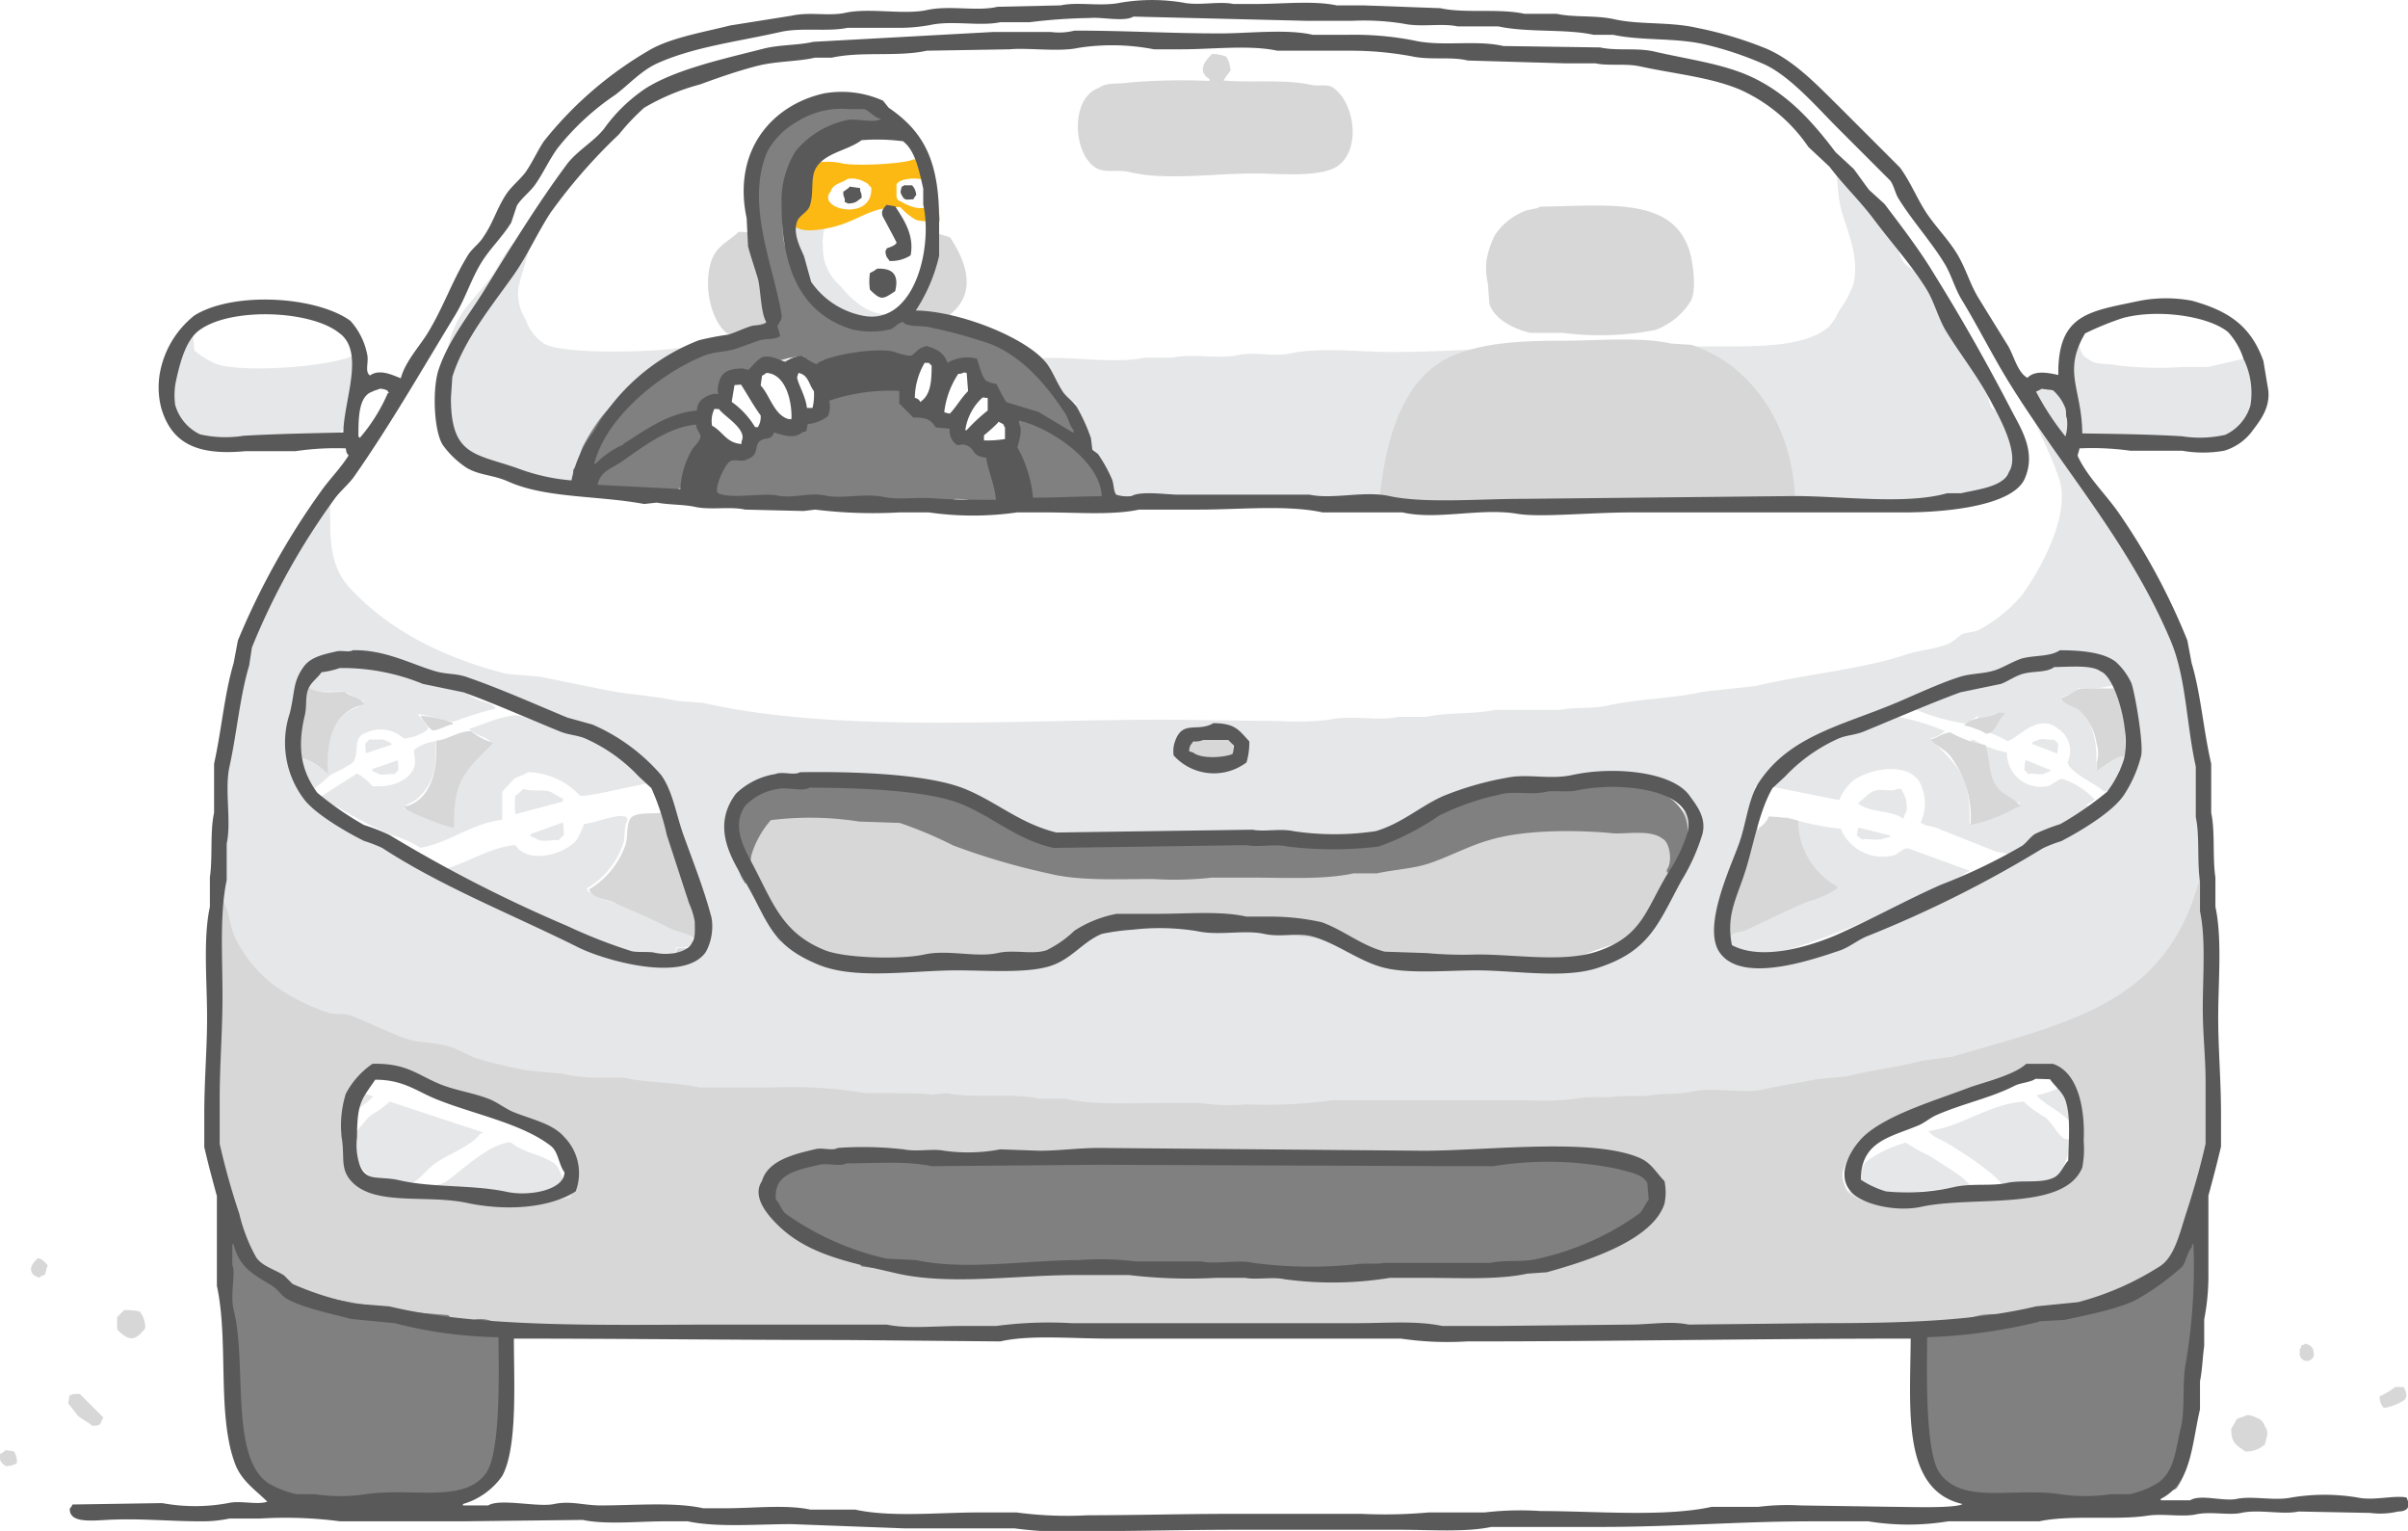 <svg id="Layer_1" data-name="Layer 1" xmlns="http://www.w3.org/2000/svg" viewBox="0 0 206.18 131.04"><defs><style>.cls-1,.cls-2{fill:#e6e7e8}.cls-2{fill-rule:evenodd}</style></defs><path class="cls-1" d="M31.88 95.37c-.72.54-1.13 1.44-1.92 1.92.54 1.41.65 2.82 1.92 3.48.87.45 2.38.08 3.24.6.83-.38 1.43-1.29 2.16-1.8 1.16-.82 3-1.42 3.84-2.52.21-.08.12 0 .24-.12l-8-2.64a6.78 6.78 0 0 1-1.48 1.08zm54.36-61.56c.68.19 2.88.8 3.72.24a3.2 3.2 0 0 1 2.16.48c.07 1.77 1.24 7.09 2.28 7.68s3.21.36 4.8.36l9.24-.12h4c.42.19.63.8 1.2 1 1.6.46 5.56-.12 6.24-.72.24.08.49.41.72.48h2.28a13.56 13.56 0 0 0 4.08 0h8.16c7.77 0 16-.12 24-.12a32.53 32.53 0 0 0 9-.84c.73-.22 1.69.2 2.28-.12a13.22 13.22 0 0 0 1.8-1.92l.48-1.32c0-1.92-.51-1.4-1.08-2.4-.22-.38-.12-.76-.36-1.08l-.72-.48c-.32-.55-.23-1.24-.48-1.8-.33-.71-1.16-1.36-1.44-2s0-1.18-.36-1.68-1.28-.8-1.56-1.44v-1.4a8.61 8.61 0 0 0-1.44-2.4c-.6-.77-1.93-1.16-2.4-2s-.29-2.18-.84-3l-1-.72-.12-.84a32.37 32.37 0 0 0-3.72-3.24c.23 1.09.16 2.27.48 3.48.44 1.7 1.69 4.22 1 6.6a10 10 0 0 1-1.2 2.16 5.22 5.22 0 0 1-.84 1.32c-2.17 1.84-6.43 1.68-10.44 1.68H142a11.7 11.7 0 0 0-2.88-.36c-6.55.07-13.27.84-20 .84-2.72 0-6.16-.42-8.64.12-1.36.3-3.12-.14-4.32.12-1.92.42-4-.14-5.76.24H98c-2.74.61-6.81-.25-9.36.12-.94.14-1.66-.34-2.28.12s-.88.9-.84 2a6.17 6.17 0 0 1 .72.96zM72 24.52a4.3 4.3 0 0 1-1.54-3.44v-.14a1.34 1.34 0 0 1 0-.52 2.79 2.79 0 0 1 .89-2 1.56 1.56 0 0 1-1.51-1.25A1.24 1.24 0 0 1 71 15.69a2.9 2.9 0 0 1 1-.7h.1-.41c-.61-.17-.82-.63-1.56-.72-1.91 1.45-4.47.19-5.28 3.12-.44 1.6.75 2.23 1.08 3v1.44a11.68 11.68 0 0 0 .48 1.8 13.08 13.08 0 0 0 5.76 5.64 4.67 4.67 0 0 0 3 0c1-.42 1.17-1.23 1.8-2v-.48c-1.97.6-3.81-.79-4.97-2.27zM41.72 39.93a30.58 30.58 0 0 0 5 1.56l5.88.24c1.87.41 4.26.29 6 .72a3.06 3.06 0 0 0 2.16-.12c.56-.2.61-.58 1-1a2.14 2.14 0 0 0-.24-1.44c-.37-1-1.4-.67-2.28-1.2-.84 0-.73-.37-1.2-.72.29-.51 2.06-.67 2.76-.72v-.24l-.8-.32a1.88 1.88 0 0 1 0-1.8c.31-.85.88-.39 1.56-.84l.36-.6c.33-.24.68-.21 1-.48s.06-.92.24-1.2c.52-.8 2.9-.57 3.48 0a2.68 2.68 0 0 0 .84-.12 1.78 1.78 0 0 0-.24-1.2c-.2-.56-.58-.61-1-1-.9.18-1.61.81-2.52 1.08l-4.08.6v-.12a7.63 7.63 0 0 1 0-1.2h-1.72c-1.75.3-9.46.57-11.28-.36A4 4 0 0 1 45 27.33a4.11 4.11 0 0 1-.6-2.76c.33-1.49 1-3.09 1.2-4.68-1.63 0-2.74 2.64-3.48 3.72-.98 1.39-2.46 2.69-3.12 4.2-1.43 3.09-1.44 8.28.36 10.92.45.72 1.49.84 2.36 1.2zM23 37.77c1.35-.27 4.77.32 5.64-.24l1.2-1.32c.28-.72-.05-1.3.36-1.8v-.24h.12a1.43 1.43 0 0 1-.24.6v1h.12c.66-1.56.6-2.67 2.64-2.88a1.21 1.21 0 0 0-1.08 0c-.87.08-.89.49-1.32 1v.24h-.12c.11-.4.44-1.09.12-1.56v-2.24c-1.55 1-9.37 1.65-11.88.84A7.43 7.43 0 0 1 16.64 30a20.52 20.52 0 0 0-.24-2 14.43 14.43 0 0 0-1.92 3.12c-1 2.88.24 5.69 2 6.6 1.02.43 5.27.28 6.52.05zm51.16-22.12a2.51 2.51 0 0 1 1.35.69l.12.13.08-.06a2.74 2.74 0 0 1 .08-1.21 2.4 2.4 0 0 1 .11-.2h-3.07a3.91 3.91 0 0 1 1.33.65zm88.28 51.88c-.43.27-1.22 0-1.8.12s-1 .7-1.56 1.08l.12.12c1 .72 2.75.49 3.72 1.2h.08a1.48 1.48 0 0 1 .24-.6 2.65 2.65 0 0 0-.48-1.92z"/><path class="cls-1" d="M193.16 32.37c-.13-.56-.34-1.27-.48-1.8l-3.6.84h-2.16a30.4 30.4 0 0 1-5.52-.12c-1.09-.23-2 0-2.64-.6-.83-.32-.57-1.52-1.32-1.92a12.12 12.12 0 0 0-.36 5.28H177c-.18-.65-.5-.76-.84-1.2-.28 0-.34 0-.48-.12a3.19 3.19 0 0 0-1.92.36 2.11 2.11 0 0 0 .24 1.2c-.5-.35-.71-1-1.2-1.32v-.24h-.12a6.52 6.52 0 0 0 .84 1.8c.92 2.16 2 4.18 2.76 6.36 1.17 3.34-1.93 8.35-3.12 10a12.53 12.53 0 0 1-3.88 3.11l-1.2.24c-.38.19-.78.66-1.2.84-1.21.53-2.52.53-3.84 1-3.83 1.24-8.46 1.63-12.72 2.64l-4.44.48c-2.6.6-5.6.6-8.28 1.2-1.34.3-2.73.09-4 .36H128c-1.82.4-4 .19-5.88.6h-2.4c-1.78.39-3.92-.18-5.88.24a23 23 0 0 1-4.2.12l-9.72-.12c-13.21 0-28.4 1.16-39.72-1.44L58 60c-2.26-.5-4.49-.54-6.84-1.08l-4.92-1-2.88-.24c-5.33-1.37-9.75-3.59-13.08-7-1.55-1.56-2.05-3.14-2-6.36a4.76 4.76 0 0 1 .36-2.4v-.24h-.12c-.68 1.28-1.77 2.4-2.52 3.6-1.19 1.88-2.26 3.87-3.36 5.76-1.58 2.71-2.13 6.19-3 9.6L18.92 66v4.44c-.41 1.84.18 4.19-.24 6.12-.57 2.6-.24 6.14-.24 9.12s-.24 6.08-.24 9.32v3.72a46.58 46.58 0 0 0 1.32 4.56c.73 2 1.07 4.39 2.64 5.52a22.6 22.6 0 0 0 7.44 3.24l2.88.24 4.08.84c2.06.46 4.1.16 6.12.6h10a24.54 24.54 0 0 0 3.6.12c2 .07 4 0 6.48 0h3a26 26 0 0 0 4.8.12h9.72c9.67 0 19.8-.24 30-.24 7.31 0 14.08.24 21.48.24 2.89 0 7.41.43 10-.12h3c2.47 0 4.46.07 6.48 0a24.54 24.54 0 0 0 3.6-.12h10c2-.44 4.05-.14 6.12-.6l4.08-.84 2.88-.24a22.6 22.6 0 0 0 7.44-3.24c1.36-1 1.81-3 2.4-4.8.53-1.6 1.11-3.45 1.56-5.28v-3.6c0-3-.15-5.87-.24-8.64-.37-10.9.28-22.57-2.4-31.2a29.37 29.37 0 0 0-1.32-2.76 57.33 57.33 0 0 0-6.72-11c-.94-1.28-1.65-3-2.76-4.08v-.12l.36.36a2.11 2.11 0 0 0 1.2-.24c0-.93.18-2.46-.24-3v-.24h.12l.36 1.08a5.28 5.28 0 0 0 .24 2.28c3 .06 6 .36 9.12.36 1.28 0 3.05.22 4-.24a4.67 4.67 0 0 0 2.12-5.31zM174.92 36a2.23 2.23 0 0 1 .6.84 2.15 2.15 0 0 1-.6-.84zm-73.44 27a17.29 17.29 0 0 0 2-.48c1.91 0 2.08.45 2.88 1.44 0 .42 0 .51-.24.72-.77 2-4.2.55-5.16-.12a2.21 2.21 0 0 1 .52-1.56zm-52.92 38.61l-.12.12c-.24-.6-.46-1.81-1-2.16-1.13-.79-2.7-.91-3.72-1.8-1.87.13-4.2 2.45-5.52 3.36-.49.34-1.07.26-1.44.48h-.12v.12c3 .16 6.25.82 9.6.84a9 9 0 0 1-3.84.12c-3.15-.68-9.47-.08-11.52-1.56a4.29 4.29 0 0 1-1.32-2c-.31-1.15.32-1.4-.48-2.16.22-1.34 1.94-2.16 2.76-3l.12-.12-1.44-.48h-.12a2.32 2.32 0 0 1 1.44-1.56c.1-.08.38-.16.48-.24 2.5 0 3.68 1.36 5.52 2 3.34 1.23 6.85 1.89 9.36 3.72.95.7 1 2 1.8 2.88a2.28 2.28 0 0 1-.44 1.44zm11.28-20.76c-1.07 2.9-7.65.58-9.36 0-.74-.25-1.37-.79-2-1.08-1.13-.49-2.12-.71-3.24-1.2-1.88-.81-3.77-2.06-5.64-2.88l-.24-.11c.78.34 1.61.64 2 .83 3.51 1.55 7.15 3.27 11 4.56.9.3 4.46 1.26 5.28.6l.24-.12v-.36a2.6 2.6 0 0 0 1.2-.12h.24c.06-.33.14-.35 0-.6-.26-.59-1.49-.67-2-1-1.35-.7-3-1.41-4.44-2a9 9 0 0 1-2.52-1.08c-.1-.12 0 0-.12-.24a7.08 7.08 0 0 0 3.12-3.84c.21-.59 0-1.41.36-1.92 0-.25 0-.23-.12-.36-.76-.33-2.59.52-3.6.6a6.34 6.34 0 0 1-.6 1.32c-.9 1.25-4.18 2.2-5.28.48-2.4.24-4.25 1.69-6.48 2.16a3.15 3.15 0 0 0 1.36.94c-1.1-.52-2.12-1.09-3.16-1.54l-1.56-.48c-.11-.11 0-.38-.12-.48-1.13-1-2.65-1.22-4-2A30.65 30.65 0 0 0 27.32 69c-.06-.09-.49.14-.6.12-.57-.27-.3-1.29-.6-1.8a10 10 0 0 1-1.32-2.52c-.43-1.57.73-5.51 1.08-6.6a3.15 3.15 0 0 1 .72 1h2.88c.55.18 1 .67 1.68.84-.29.51-1.09.62-1.56 1a4.81 4.81 0 0 0-1.6 2.77 2.83 2.83 0 0 0 0 1.68v.6a14.18 14.18 0 0 0-2.28-1.32c-.19.22-.24.15-.36.48-.27.63.56.55.72 1l-.12.84c.07.2.36.41.48.6.83-.28 1.35-1 2-1.44a11 11 0 0 0 1.8-1c.6-1-.11-2.09 1.08-2.52a2.91 2.91 0 0 1 3.24.48 3.81 3.81 0 0 0 2-.72c.1-.12 0 0 .12-.24-.31-.3-.48-.7-.84-1v-.12c.88.06 2.49.74 3.12.6a31.77 31.77 0 0 1 3.48-1.08c-.27-.49-.9-.48-1.44-.72-1.16-.51-2.25-1.53-3.72-1.68 1-.56 4.33 1.13 5.16 1.44 1.93.73 3.63 1.42 5.4 2.16.31.13.63.24.95.34h.24a11.36 11.36 0 0 1 2.77 1c1.66 1 3.15 2.76 4.56 3.6.87.74.44 2.24.84 3.24 1 2.44 1.72 5.2 2.64 7.68a3.88 3.88 0 0 1 0 3.14zM138 106.17c-4.59 2.32-9.63 2.76-16.68 2.76l-12.72.12c-2.45-.53-5.31 0-8-.24a76.92 76.92 0 0 0-8.4-.24c-4.16.09-9.09 1-13.08.12l-2.64-.12a31.68 31.68 0 0 1-7.56-2.52 9.38 9.38 0 0 1-2.76-2.28c-.28-.39-.32-.93-.6-1.32 0-2.29 1.58-2.55 3.36-3.12a24.32 24.32 0 0 1 9-.36h10.6l4.2-.12a5.35 5.35 0 0 0 2-.12 24.64 24.64 0 0 0 4.08.12h7.44c6.78 0 14 .12 21 .12 4.22 0 9.65-.69 12.84.72.93.41 1.15 1.24 1.8 1.92.03 2.64-2.14 3.66-3.88 4.56zm7-34.8a16.22 16.22 0 0 1-2.16 4.44l-.84 1.92a9.48 9.48 0 0 1-5.76 4.56c-2.68.82-6.84.22-9.72.12-2.5-.08-5.53.44-7.8-.12s-3.89-2-6-2.64c-1.66-.54-3.62.07-5.52-.36-1.66-.37-3.77.18-5.64-.24a14 14 0 0 0-4.68-.12 24.1 24.1 0 0 0-2.88.36c-1.81.68-2.82 2.28-4.8 2.88s-4.7.24-7 .24c-3.67 0-8.86.87-11.88-.36-4-1.64-5-4.28-6.84-8-.57-1.16-1.72-2.77-1-4.56a4.86 4.86 0 0 1 2.64-2.4c.57-.22 1.31-.07 1.8-.36 3 0 6.48-.22 9.12.36 1.39.31 2.9-.13 4.08.36a33.5 33.5 0 0 1 4.44 1.8 18.09 18.09 0 0 0 5.76 2.64l3.24-.12c2.5 0 5.42.22 7.56-.24a13.38 13.38 0 0 1 4.44.12h2.88c2.36.53 7.94.55 10.08-.12a14 14 0 0 0 3-1.68 23.09 23.09 0 0 1 6.6-2.64l3-.12c.59-.13 1.66 0 2.4-.12 3.34-.75 8.81-.52 10.32 1.44a3.39 3.39 0 0 1 1.16 2.96zm3.72 10.56c-.21-.08-.12 0-.24-.12.84-.32 1.22.32 2.28 0 .87-.26 2-.4 3-.72a67.65 67.65 0 0 0 10.56-4.44c1.29-.67 3-1.09 4.08-2 .21-.08.12 0 .24-.12l-5.28-1.92c-.45 0-.82.49-1.2.6a3.9 3.9 0 0 1-4.56-2.28 21.25 21.25 0 0 1-4.68-1l-.12.12a7.36 7.36 0 0 0 3.48 6.36c-.69.67-1.92.8-2.88 1.2-1.65.68-3.23 2-5.16 2.16a4.61 4.61 0 0 0-.48 1.32l-.12-.12c-.43-.39-.54-2.17-.24-3 .78-2.21 1.38-4.51 2.16-6.84a8.06 8.06 0 0 0 .6-1.68h-.36c0-.91.38-1.35.48-2.16 1.58-.57 1.63-1.44 2.76-2.28a13.17 13.17 0 0 1 4.8-2.64v.12c-1.73.49-5.48 3.21-6.24 4.68l-.12.12 6 1.2a4.3 4.3 0 0 1 1.2-1.68c1.57-1.14 5.19-1.68 5.88.6a3.77 3.77 0 0 1-.12 3c.39.31.92.27 1.44.48 1.54.63 3.27 1.3 4.8 1.92.55.23 1.22.18 1.68.48l.36.12c-.28.54-1 .47-1.56.72-1.09.47-2.18 1-3.36 1.56-1.88.83-3.77 2.06-5.64 2.88-2.44 1.07-4.8 2-7.2 3-.77.35-5.17 1.18-6.2.36zm29 17.16c-.15.53-.55 1-.72 1.44-.28-.12-.26-.21-.48-.36a8.63 8.63 0 0 0 .84-2.64c-.38 0-.63 0-.84-.24-.53-.49-.86-1.24-1.44-1.68a8.52 8.52 0 0 1-1.8-1.32c-3 .22-5.31 2.15-8.16 2.52.4.56 1.08.71 1.68 1.08 1.1.69 4.55 2.79 4.92 4l3.48-.24c-.57.39-1.45 0-2.28.24-.39.09-1.13.38-1.44.48-.48.16-.8-.19-1-.24l-1 .12c.1-.08.38-.16.48-.24s.12 0 .24-.12c-.4-.13-.53.06-1-.12s-.9-.78-1.32-1.08c-.88-.63-1.87-1.24-2.76-1.8a12.71 12.71 0 0 1-1.92-1.08 9.9 9.9 0 0 0-3.48 1.68c-.51.72-.37 1.75-1.2 2.16l.12.36c2.85.59 6.75-.32 9.84-.36v.35a1.14 1.14 0 0 0 .72.24c-.71.46-2.07 0-3 .24-2.19.48-7.41.51-8.4-1a3 3 0 0 1-.24-2c2.5-2.64 5.65-4.17 9.36-5.64l2.64-.36c1.93-.7 3.17-2 5.76-1.8a10.18 10.18 0 0 0 1.2 1.08c-.22.56-1.53.85-2.16 1 1.42 1.49 4.36 2 3.44 5.33zm1.2-42.6a3.76 3.76 0 0 1 3 2.76l.24 2.4a6.47 6.47 0 0 1 .36 3.12c-.44 1.67-1.87 2.52-1.92 4.44l-.36.12c-.18.15-.86-.34-1.56-.36v-.12a2.13 2.13 0 0 0 .6-.36l.12-.12h-.12a6.47 6.47 0 0 0-2.64-1.68c-.37-.08-.82.46-1.32.6a2.89 2.89 0 0 1-3.48-2.88 9.13 9.13 0 0 1-2.84-1.08h-.24a5.51 5.51 0 0 0 4.2 5.4c-.22.44-3.58 1.73-4.32 1.8.1-4.27-1.08-4.94-3.24-7.2l-.12-.12a2.78 2.78 0 0 0 1.2-.6h.12a20 20 0 0 0-4.44-1.32 12.5 12.5 0 0 0-2.52 1c-.28 0-.34 0-.48-.12h-.12c.41-.74 1.93-.85 2.76-1.2 1.81-.77 5.13-2.55 7.32-2.64-1.39 1.15-3.59 1.3-5 2.4H164a18.58 18.58 0 0 0 4.2 1.2 4.61 4.61 0 0 0 1.08-.6h.12a1.53 1.53 0 0 1-.4.67v.36a8.56 8.56 0 0 1 2.88 1.08c1-.3 2.6-2.44 4.32-1.08a2.28 2.28 0 0 1 .84 2.88c.11.87 2.47 1.88 3.12 2.52a1.72 1.72 0 0 0 1.32-1.32l-.08-.44c.22-.41.68-.32.84-1-.22-.19-.15-.24-.48-.36s-1.8.84-2.16 1.2h-.12c.18-3-.55-5.26-3-5.88v-.24a6.31 6.31 0 0 0 1.56-.84 6.94 6.94 0 0 0 3.24-.36c-.25-1.36-3.22-2.2-5-2.16.54-.36 2.12-.02 2.72.13z"/><path class="cls-1" d="M44.6 61.29c-1.13-.3-3.45.84-4.44 1.08.42.53 1.3.63 1.8 1.08.21.08.12 0 .24.12-2.33 1.16-3.51 3.91-3.36 7.2a13.21 13.21 0 0 1-4.08-1.56h-.24c.26-.44.83-.51 1.2-.84 1.29-1.13 1.75-2.61 1.56-4.92a3.78 3.78 0 0 0-1.8.72c-.11.16.16 1 0 1.44-.42 1.27-2.06 1.82-3.6 1.68a4.3 4.3 0 0 0-1.32-1.08l-3 1.92c.26.72 1 .71 1.56 1.08a38.63 38.63 0 0 0 4.44 2.28A9.08 9.08 0 0 1 36 72.57c2.44-.42 4.43-2.11 7-2.4v-2.4l1-1.08c.36-.26.85-.33 1.2-.6a6.3 6.3 0 0 1 4.44 2c.49.21 5-.95 6.12-1.08-1.21-1.93-3.45-2.75-5.4-4a11.76 11.76 0 0 0-1.09-.79l-.24-.07c-.5-.07-.53.37-1.07.26-1.16-.13-2.34-.85-3.36-1.12z"/><path class="cls-1" d="M48.2 68.37l-1.08-.6c-.81-.23-1.71 0-2.28-.24l-.72.6a8.12 8.12 0 0 0 0 1.56l4.08-1.08zm-2.77 3.2l.78.36c.57.12 1.18-.09 1.59 0l.47-.45a5.05 5.05 0 0 0-.08-1.08l-2.77 1zM31.89 66l.61.28c.44.09.92-.07 1.24 0l.37-.36a5 5 0 0 0-.06-.84l-2.17.75zm1.62-2.38l-.6-.29c-.45-.1-.93.05-1.25-.06l-.37.35a4.16 4.16 0 0 0 .05.85l2.18-.72z"/><path class="cls-2" d="M64.16 32.49h.24l-.12.12v.12c-.1-.12-.04-.03-.12-.24zM174 34.41l.24.24zm.92 1.44a1.09 1.09 0 0 1-.36-.48 1.17 1.17 0 0 1 .36.48zm.84 1.32l-.24-.24zM174 65.37h.24v.12c-.24-.07-.16-.02-.24-.12z"/><path class="cls-2" d="M174.2 65.49h.24v.12c-.21-.08-.12-.02-.24-.12zm.24.12c.25 0 .23 0 .36.12-.25-.04-.23-.03-.36-.12z"/><path class="cls-1" d="M161.83 71.63l-.8.22c-.58.06-1.18-.08-1.59 0l-.44-.31a2 2 0 0 1 .14-.7l2.71.68zM175.55 66l-.62.26c-.45.07-.92-.12-1.25 0l-.35-.37a4.31 4.31 0 0 1 .11-.84l2.13.86zM174 63.55l.62-.26c.45-.08.92.1 1.25 0l.35.37a3.59 3.59 0 0 1-.09.84l-2.13-.82z"/><path d="M78.2 13.64a6.26 6.26 0 0 1 1.32.12 3.8 3.8 0 0 0 .24 1.92h-.12c-.44-.56-2.59-.53-2.88.12v1.08c.1.12 0 0 .12.24.51.25 1.54.95 2.52.6.23-.08.66-.76.72-.6a6.54 6.54 0 0 1 .36 1.8 2.88 2.88 0 0 1-1 .12c-.28-.17-.75-.09-1.08-.24a5 5 0 0 1-1.32-1.08c-2.63 0-3.43 1.11-5.64 1.68-.61.16-2.41.55-3.12.12a1.27 1.27 0 0 1-1-1.2c1.06-.4 1.28-3 1.68-4.2a11.56 11.56 0 0 0 1.2-.24 6.07 6.07 0 0 1 2 .12c1.25.24 5.41 0 6-.36zM74 15.56c.36.14.33.28.6.48.18 3-4.77 1.89-3.48.36.25-.73.88-.67 1.44-1.08a2.14 2.14 0 0 1 1.44.24z" fill="#fdb913" fill-rule="evenodd"/><path d="M103.8 4.61a3.79 3.79 0 0 1 1.2.24 2.47 2.47 0 0 1 .36 1.2 9.27 9.27 0 0 0-.6.84c2.15.21 5.24-.12 7.44.36.76.17 1.4-.09 1.92.24 2 1.32 2.56 5.95-.12 7-1.74.66-4.49.36-6.72.36-3.41 0-7.45.62-10.56-.12-1.12-.26-2.09.12-2.88-.36-2-1.2-2.22-6 .24-6.84.69-.52 1.68-.3 2.76-.48a53.54 53.54 0 0 1 6.72-.12v-.16c-1.1-.67-.38-1.59.24-2.16zm28.08 13.08c5.86-.09 11.18-.81 12.72 3.6.32.91.75 3.56.12 4.56a6.07 6.07 0 0 1-3 2.4 25.15 25.15 0 0 1-7.92.24H131c-1.41-.35-3.08-1.17-3.48-2.52l-.12-1.68a5.8 5.8 0 0 1-.12-2 7.42 7.42 0 0 1 .72-2.16 5.38 5.38 0 0 1 2.4-2c.49-.25 1.09-.19 1.48-.44zm-68.64 2.16a8 8 0 0 1 1.56.15v.84c.48.8.12 2.27.36 3.24a28.91 28.91 0 0 1 1.08 3.12c-.25.27-.25.65-.48 1l-.84.6h-2.16c-1.71-.57-2.7-4.25-1.8-6.6.45-1.2 1.48-1.56 2.28-2.35zm16.2 0a8.17 8.17 0 0 1 1.92.48c1.31 2 2.32 4.6.12 6.48a2.7 2.7 0 0 1-2.64.72c-.22-.07-.41-.27-.72-.36a3 3 0 0 1-.48-1.08h-.12l.12-.12c.18-.13.51-.1.72-.24.41-.26.62-.85 1-1.2l-.12-1.92a5.42 5.42 0 0 0 .2-2.76zm74.28 23.64h-3.48V43a1.84 1.84 0 0 0-.48-.12 7.09 7.09 0 0 1-4 .72c-.46-.15-.71-.8-1.08-1 0 0-4.23.08-4.44.12-2.58.57-5.72 0-8.28.6h-1.92c-1.46.32-3.21-.1-4.8.24a6.85 6.85 0 0 1-1.56.24c-.09 0-.48-.32-.6-.36a20.55 20.55 0 0 0-5-.36c.51-5.3 1.92-10.72 6.24-12.6 2.64-1.14 5.79-1.32 9.6-1.32 2.93 0 6.6-.34 9.12.24l1.8.12c5.22 1.73 8.89 7.09 8.88 13.97zm27.6 14.88c1.27.9.93 3 .6 4.56l.12 1.8c-.89-.09-1.68.79-2.52 1.2v-.6a2.83 2.83 0 0 0 0-1.68 4.83 4.83 0 0 0-1.52-2.88c-.47-.33-1.27-.45-1.56-1 .65-.17 1.12-.66 1.68-.84H181a2 2 0 0 0 .32-.56zm-155.16.24c.83.8 1.76.64 3.36.6.47.42 1.39.5 1.68 1.08-2.56.56-3.3 2.86-3.12 5.88H28a6.48 6.48 0 0 0-2.16-1.32s-.09.27-.24.12v-1.08c.53-.91-.69-2.42-.24-3.84a9.62 9.62 0 0 1 .8-1.44zm145 2.4h.48v.12c-.59.45-.71 1.55-1.56 1.68a5.8 5.8 0 0 0-1.92-.72l.12-.12c.72-.69 2.02-.42 2.84-.97zM36 61.25a12.63 12.63 0 0 1 2.76.6V62c-.57.08-1.49.67-1.8.48a4.7 4.7 0 0 1-.96-1.23zm2.88 9.6c-.74-.07-4.1-1.35-4.32-1.8 2.2-.38 3-3 2.76-5.64 1.14-.14 1.75-.76 3-.84a5 5 0 0 0 1.92 1l-.12.12c-2.12 2.22-3.34 2.89-3.24 7.16zm129.84-.24a8.67 8.67 0 0 0-1.72-5.88c-.44-.58-1.23-.87-1.68-1.44.66-.17.9-.52 1.68-.6a9.17 9.17 0 0 0 3 1.08c.45 1.42.21 2.52 1 3.6.48.7 1.63 1 2 1.68h-.24a13.31 13.31 0 0 1-4.04 1.56zM102 63.05c1.13 0 2.26.08 3.24.12a2.54 2.54 0 0 1 .48 1.44c-2.13 1.46-3.17 1.38-4.92-.36v-.84l.12-.12a2.08 2.08 0 0 0 1.08-.24zm86.28 2.64a.85.85 0 0 1 .12 1zm-6.72.24h.24l-.12.36h-.24zm-155.76.24l.36.12v.24h-.24zm41.76.72a41.42 41.42 0 0 1 9.72.84c1.59.37 2.09-.79 3.6-.36 1.15.33 2.06 1.55 3 2.16a7.86 7.86 0 0 0 2.28 1l1.32.12c1.16.44 2 1.34 3.24 1.68a11.53 11.53 0 0 0 3.36.24c.42-.19.65-.77 1.2-1a14.74 14.74 0 0 1 4.2-.24 9.39 9.39 0 0 1 2.88.6c.93.24 2 .08 2.88.24a11.47 11.47 0 0 0 3-.12l8.76-.24c1.45 0 2-.69 3-1.08l1.56-.36c1.56-.77 3.26-1.78 4.92-2.4 2.52-.93 6.61-.48 9.84-.48 2.41 0 5.13-.23 6.6.72l1.68 1.68c1.23 2.44-1.77 4.84-2.28 6.36-.26.79.11 1.57-.24 2.16-.52.88-1.48 1-1.92 2-2.26.28-4.37 1.33-6.36 1.92-1.35.41-2.6-.21-4 0a54.05 54.05 0 0 1-8.16 0 15.92 15.92 0 0 1-3.48-.12 21.28 21.28 0 0 1-2.76-.72c-.56-.22-1.25-.86-1.8-1.08l-2.6-.32c-1.93-.55-4.38-1.22-6.36-1.68a9.08 9.08 0 0 0-2.76.24h-1.32c-2.12.47-4.65.21-6.6 1-.53.21-.79.88-1.2 1.2l-2.28 1.08c-.85.25-1.83-.13-2.52 0a47.31 47.31 0 0 1-8.28.6c-1.11 0-3.24.5-4.08.12a9.6 9.6 0 0 1-3.36.12c-.26-.08-.58-.46-.84-.6a12.9 12.9 0 0 0-4.8-1.68c-.61-2.22-2.5-4-3.36-6.12-.33-.8.15-2 0-2.76a4.39 4.39 0 0 1 .48-3.24c.87-1.21 2.69-.72 3.84-1.48zM58 81.17a6.2 6.2 0 0 0 1.44-.12v-.24c.36-.85-1.45-1-2-1.32-1.53-.79-3.39-1.58-5-2.28-.72-.3-1.74-.36-2-1.08a7.16 7.16 0 0 0 3.12-3.84c.25-.68 0-2 .6-2.4s2-.18 2.64-.36a17.51 17.51 0 0 0 1.2 3.12 46.81 46.81 0 0 1 2.28 6 2 2 0 0 1-.36 1.56v.72c-.3.93-1 1.33-2.28 1.32-.17-.14-.44-.21-.6-.36.56-.05.82-.13.96-.72zm92.6-11.52c.1.13 0 0 .12.24h-.12zm.84.24a10.55 10.55 0 0 1 2.52.36 6.46 6.46 0 0 0 3.36 5.64c-.08.21 0 .12-.12.24a9 9 0 0 1-2.52 1.08c-1.73.75-3.54 1.63-5.16 2.4-.39.19-.9.12-1.2.36a3 3 0 0 0-.36.84l-.12-.12-.24-2.16c.06-.23.41-.44.48-.6.32-.75.07-1.89.36-2.64a40.76 40.76 0 0 0 1.92-4.56h.12c0 .25 0 .23.12.36v-.24a1.85 1.85 0 0 0 .84-.96zm37 .48c.51.47.26 2.57.24 3.48.39.63-.06 1.93.12 2.76a38 38 0 0 1 .24 7.08l.24 10.68v4.44c-.45 1.83-1 3.68-1.56 5.28-.59 1.78-1 3.82-2.4 4.8a22.19 22.19 0 0 1-7.44 3.24l-2.88.24-4.08.84c-2.06.46-4.1.16-6.12.6l-14 .12c-1.8.39-4.54 0-7 0h-2c-2.61.57-7.24.12-10.2.12-7.64 0-14.62-.24-22.2-.24-12.25 0-23.54.24-35.52.24l-11-.12c-2.16 0-4.39.36-6 0l-10.92-.12a66.43 66.43 0 0 1-19-2.64 13 13 0 0 1-1.68-.36 21.05 21.05 0 0 1-4-2.88 15.12 15.12 0 0 1-1.44-3.84c-.53-1.6-1.11-3.45-1.56-5.28v-3.6c0-3 .18-5.94.24-8.76s-.48-7.78.24-10c.1.13 0 0 .12.24.75 1 .74 2.61 1.32 3.72a11.63 11.63 0 0 0 3.36 4 17.86 17.86 0 0 0 4.56 2.28c.72.21 1.28 0 1.92.24 1.45.55 3.12 1.39 4.56 1.92 1.25.47 2.48.31 3.84.72.75.23 1.59.71 2.28 1a42.38 42.38 0 0 0 4.56 1.08l2.76.24a16 16 0 0 0 3 .36h2.4c2.06.46 4.3.36 6.48.84H66a39.17 39.17 0 0 1 8.16.48h2c1.46 0 2.45 0 3.72.12l1.2-.12c2.43.5 5.46-.06 7.92.48h2.2c2.53.56 5.52.36 8.4.36h3.12a17.84 17.84 0 0 0 4.08.12 40.55 40.55 0 0 0 7.32-.36h16.44a23.45 23.45 0 0 0 4.32-.12c1.3-.28 2.69 0 3.84-.24H141c1.13-.25 2.72-.11 3.84-.36 2-.45 4.42.23 6.36-.24 1.35-.32 3-.52 4.32-.84l2.64-.24c1.9-.51 4.38-.79 6.36-1.32l2.64-.36c10.24-3 18.22-4.55 21.12-15 .42-1.55.1-3.61.12-5.08zm-128.16 7c.1.13 0 0 .12.24h-.12zm.12.24a.52.52 0 0 1 .12.72zm88.6 4.04a2.14 2.14 0 0 1 .84.36H149l-.24-.24c.24-.07.16-.02.24-.12zm-11.16.6c.25 0 .23 0 .36.12h-.2c-.21.11-.15.11-.36 0 .21-.07.12-.02.24-.12zM37.32 93.41c1.44.61 2.86.71 4.32 1.32.65.28 1.35.85 2 1.08s1.07 0 1.44.12A30.45 30.45 0 0 1 48 98.09a8.4 8.4 0 0 1 1.08 2.16c.24.92-.95 1.43-.12 1.92l-.12.36a17 17 0 0 1-6.12-.12h-3.24a22.07 22.07 0 0 1-5-.48c-1.58-.36-2.37.09-3.48-.72a4.25 4.25 0 0 1-1.32-2c-.31-1.15.32-1.4-.48-2.16.11-.66.35-.46.48-.72.25-.48-.43-1.9.24-2.76.42-.45.33.09.6-.12.61-.46.39-1.24 1.44-1.56.1-.08.38-.16.48-.24 2.25-.03 3.29 1.09 4.88 1.76zm127.56 8.64h-2.64c-2.17.51-1.77 1.55-4.08 0-.12-.48-.55-1.14-.36-1.8.72-2.54 2.62-3.56 5-4.44 1-.38 2.35-.19 3.12-.84h.12c.24-.06-.24-.12-.24-.12a15.51 15.51 0 0 1 9.72-3.12l1 .72c.15.2.15.48.36.6h.48l.12.48c.74 1.15.67 1.41.36 2.76l.12 1c-.06.21-.4.24-.48.36-.5.79-.06 1.78-.84 2.4.13.45.19.49.48.48a1.33 1.33 0 0 1-.24.36c-.51 1.28-2.33.73-3.84 1.08-.39.1-1.13.38-1.44.48-.7.24-.86-.33-1.44-.24a18.33 18.33 0 0 1-3.24.36 4 4 0 0 1 1.8-.36v-.48a22.93 22.93 0 0 0-3.84.32zm-74.76-3v.12c-.46.14-.61.49-1 .6a4.66 4.66 0 0 1-1.92-.24 22.33 22.33 0 0 0-4.44-.24 79.27 79.27 0 0 1-13.44 0c.29-.2.89-.16 1.2-.36zm-22.56.84c-1.15.57-1.46 1.57-1.32 3.12.78.82 1.34 2 2.28 2.64.46.31 1.11.47 1.56.72v.24a10.1 10.1 0 0 1-4-2.76c-.28-.38-.32-.92-.6-1.32 0-1.73 1-1.92 1.8-2.76.25.08.16.03.28.12zm74.4 1.8v.72a6.72 6.72 0 0 1-.84-1.92c.4.31.51.84.88 1.2zm19.8 1a.34.34 0 0 1-.48 0zm1.44.12a1.64 1.64 0 0 1-1.32 0zm-22.68 1.56l.12.12c-1.24 1.88-4.42 2.57-6.84 3.36-3.93 1.3-9.43 1.2-14.76 1.2l-7.68.12h-2.76c-.75-.16-2 .08-2.88-.12a23.57 23.57 0 0 0-4.08-.12l-4.92-.12c.67-.5 2.63-.24 3.72-.24h20.28a31.09 31.09 0 0 0 6.12-.24c2.08-.45 4.3.23 6.24-.36a15.09 15.09 0 0 0 3.12-1.68c1.17-.71 2.63-1 3.6-1.92zM3.24 107.69c.49.13.54.32.84.6l-.24.84a.81.81 0 0 0-.48.24 2 2 0 0 1-.48-.24c-.53-.56 0-1.07.36-1.44zm77.4 1.08c-.76.49-5.79-.36-6.24-.72 2.05.17 4.07.73 6.24.72zm-70 3.36a7 7 0 0 1 1.32.12 2.27 2.27 0 0 1 .48 1.44c-.88 1.13-1.39 1.12-2.4.12a9.73 9.73 0 0 1 0-1.08zM197.4 115c.52.21.68.26.72 1a.61.61 0 0 1-1.2-.24.55.55 0 0 1 .12-.48v-.12c.25-.07.23-.06.36-.16zm7.68 3.72h.72a1.33 1.33 0 0 1 .24.84c-.1.13 0 0-.12.24a4.54 4.54 0 0 1-1.8.72 1.31 1.31 0 0 1-.36-1 7 7 0 0 0 1.32-.79zm-198.84.6h.6l2 2c-.08.21 0 .12-.12.24-.15.46-.24.47-.84.48-.36-.34-.8-.53-1.2-.84l-.84-1.08.12-.72c.25-.02.16.03.28-.07zm186.12 1.8a1.7 1.7 0 0 1 .84.24 1 1 0 0 1 .72.72c.39.48.14 1 0 1.56a2.33 2.33 0 0 1-1.68.6c-.7-.55-1.19-.63-1.2-1.92l.48-.84c.23-.17.61-.18.84-.35zm-191.88 3l.72.12a1.63 1.63 0 0 1 .24 1 1.56 1.56 0 0 1-1 .24c-.32-.33-.45-.27-.48-1a1.89 1.89 0 0 0 .52-.35z" fill="#d7d7d7" fill-rule="evenodd"/><path d="M43.47 114.36a2.59 2.59 0 0 0-2.64-1.44c-.36.07-1.61.44-2 .24-.15-.07-.3-.52-.48-.6l-4.56-.36c-2.59-.58-5.23-.91-7.56-1.56a24.63 24.63 0 0 1-2.64-.48c-1.95-.79-2.24-4.4-4.08-4.44a1.33 1.33 0 0 1-.36.24 14.21 14.21 0 0 0 .12 5.28v3.36c.2.87.4 1.86.6 2.52l-.12 4.68c.13.62-.2 1.41 0 2.16a6.27 6.27 0 0 0 4.44 4.32 20.23 20.23 0 0 0 7.44 0c1-.18 1.37.7 2.52.72 4 .06 7.82-1.74 8.88-4.56.49-1.3 0-3.2.12-4.56.03-.54.4-5.39.32-5.52zm23.4-71.52c.79.17 2.07-.08 3 .12 2.31.49 5.51.12 8 .12h3.36c.1 0 .39-.33.48-.36a4.92 4.92 0 0 1 2.16.36l1.72-.08c.28-.27.75-.41 1-.72s.11-.44.24-.6l.12-.12c.22.49.5.75.72 1.2a20.89 20.89 0 0 0 4.44.12l.84-.12.24.36a1.1 1.1 0 0 0 1-.24l.36-.12c-.07-2-1.28-2.94-1.92-4.32-.28-.61-.22-1.19-.48-1.8a14.78 14.78 0 0 0-1.32-1.92c-.19-.32-.08-.56-.24-1a10.54 10.54 0 0 0-2-2.64c-1-.73-2.3-1-3.36-1.68l-.72-.84c-1-.75-2.1-.85-4-.84V27c-.7 0-2.19 1-3.12.6a1.34 1.34 0 0 1-.6-.24V27h-.66a3.52 3.52 0 0 1-2.2.31c-.89.21-1.79-.54-2.42-.18-1-.09-1-1.19-1.44-1.8l-1.56-1.2c-.46-.63-.27-1.31-.6-2.16-.13-.35-.58-.56-.72-1-.33-1-.2-4.89.24-5.52.23-2.29 4.11-3.27 6.24-3.84.86-.23 1.93.29 2.64-.12.37-.13.36-.11.48-.48.1-.13.05 0 .12-.24-.39-.39-.36-.6-1.2-.6.08-.21 0-.12.12-.24a2.37 2.37 0 0 0-.12-.84c-4.78-1-8.88.08-10.44 3.84-.15.36-.54 1.59-.6 1.8l.12 1.44a12.15 12.15 0 0 0-.36 5 10.51 10.51 0 0 0 1.32 2.88c-.7 1.31.19 2.13.36 3.48a14.31 14.31 0 0 0-3.72 1.32l-4.44 1.32c-.52.24-.65.88-1.08 1.2s-1 .41-1.44.72a21.2 21.2 0 0 0-3.84 3.48 17.06 17.06 0 0 0-1.68 2.64c-.32.7-.36 1.51-.84 2 0 1.34.42 1.47 1 2.16a7 7 0 0 0 2.4.12c.26-.07.67-.54 1-.48s.69.52 1 .6c1.9.52 4-1 4.92-1.56.28-1.45.42-2.69.72-4.08.16-.72-.2-1.75.12-2.28.35-.75 1.38-1 2-1.44 1.75-1.17 3.86-2.62 6.6-2.76a2.42 2.42 0 0 0 1.68 2.16 1.49 1.49 0 0 0 1.56-.24h1.32l-.36.72c-1.53.52-2.75.71-3.12 2.4l-2.4.36c-.25.09-.52.51-.72.6-.67.28-1.39-.1-1.92.24s-.97 1.27-1.72 1.55c-1.76.75-3.47.67-3.48 3.24.43.44.68 1 1.32 1.2 1.64.61 4.01-.28 5.88.12zM78.51 30.6h1.8l.24.72c.21.08.12 0 .24.12.56-.08.64-.19.84-.6a1.7 1.7 0 0 1 .84.24c1 .25 1.36 1.57 1.8 2.4.54 1 1.59 1.84 2 2.88s.27 2.56.84 3.48a1.59 1.59 0 0 1-.12.48c-1.13-.16-1.62-1.28-2.4-1.8-.42-.29-.92-.3-1.32-.6s-.87-1.18-1.44-1.56c-1-.67-2.77-.74-3.48-1.68-.5-.68-2.08-3.62-3.48-2.76h-.36c.84-1.19 2.75-.58 4-1.32zm-7.92.4h-.24v-.12a1.32 1.32 0 0 0 .72-.12c.66 0 .7.22 1.2.36a2.23 2.23 0 0 1-1.68-.12zm64.32 67.76l-1.2-.12c-2.84.57-6.73-.42-9.6.12l-2.4-.12a27 27 0 0 1-3.84.12l-1-.12a5.44 5.44 0 0 1-1.8.12 5.44 5.44 0 0 0-1.8-.12c-1.46.29-3.33-.16-4.8.12l-1.2-.12a14.62 14.62 0 0 1-3.24 0c-3.51-.21-7.11-.26-11.28-.24-.66.41-1.7.12-2.52.36-.51.15-.89.7-1.32.84l-4.2-.36a36.75 36.75 0 0 0-5.76 0c-2 .34-4.41-.28-6.24.12-1.58.35-3.31-.64-4.56-.24-1.53.49-2.3 1.81-2.16 3.72.78.81 1.34 2 2.28 2.64l1.32.48c.28.2.2.78.48 1 .59.37 1.49.22 2 .6h.6c-.07-.21 0-.12-.12-.24v-.36a2 2 0 0 0 .48.12c.22.46.49.9.72 1.32a18.75 18.75 0 0 0 4.8.12c1.73-.23 3.52.43 5.28.12a16.58 16.58 0 0 1 4.56 0c.78.13 1.36-.21 2-.12a93 93 0 0 0 11.16.24c2.41 0 5.13.21 7.2-.24 1.59-.35 4.09 1.15 5.29 1 .83-.14 2.17-1.27 2.63-1.2 1.88-.08 3.83.36 5.71.28l2.33.08c1.4 0 3.14-.13 4.33-.08a22.51 22.51 0 0 0 3.83-.76l1.92-.12c2-.72 3.79-2.29 5.52-3.36.19.38.15.3.12.72l.12-.12c1.35-1.07 1-3.57.12-4.8-.85-1.51-3.95-1.73-5.76-1.4zm53.09 6a37.53 37.53 0 0 1-2.52 4.08c-1.05 1.24-5.18 3.07-7.08 3.6a22.17 22.17 0 0 1-5.28.36 8.74 8.74 0 0 0-3.48-.24 17.64 17.64 0 0 0-2.4.72c-.26.11-.55.5-.84.6-.57.19-1 0-1.44.24l-.84.84c-.07.54-.71 4.36-.36 5.16.17.37.81.61 1 1.08.51 1.56-.76 3 0 4.2.57.93 1.27 1.17 2.16 1.8l.72 1c1.13.53 2.4.3 3.72.6a21.29 21.29 0 0 0 4.08.36h2.28a14.12 14.12 0 0 0 3.6.12l.84-.6c.18-.23.18-.52.36-.72v-.12l.84.12c.68-.6 2.3 0 3-.57 2.16-3 1.82-10.5 1.82-15.63v-4.96a5.32 5.32 0 0 0-.18-2.04zm-47.21-37.44H129c-.82.19-1.8.2-2.64.48a40.93 40.93 0 0 0-5 2.4c-.9.45-1.86.43-2.76.84-.23.1-.5.51-.72.6h-4.68c-.7.16-1.9-.08-2.76.12-3.92.9-7.33-.36-11.16-.36h-4.2c-.57.16-.78.77-1.2 1l-2.64-.12c-1.6-.39-2.41-1.15-3.72-1.68-1-.4-2.15-.23-3-.72-1.08-.64-2-1.72-3.12-2.28-1.63-.84-2.52.42-4.32 0a39.83 39.83 0 0 0-9.72-.84c-.84.54-2.55.4-3.48 1.08-1.46 1.07-1.26 6.27-.12 7.68v.12c.61-.38.39-1.74.6-2.52A8.09 8.09 0 0 1 66 70.2a27.25 27.25 0 0 1 7.56.12l3.48.12a35.07 35.07 0 0 1 4.56 1.92 58.45 58.45 0 0 0 8.16 2.4c2.66.66 5.81.48 9 .48a28.73 28.73 0 0 0 5-.12h3.48c2.9 0 6.06.19 8.64-.36h2c1.43-.32 3.1-.4 4.44-.84 1.77-.59 3.43-1.51 5.16-2 3.24-1 8.13-.84 10.56-.6 1.12.11 3.3-.36 4.32.48.62.29.87 2 .36 2.64v.24h.24a11 11 0 0 0 1.2-1.92c1.22-3.09-1-4.82-3.37-5.44z" fill="gray"/><path d="M178.05 38.38c-.06.39-.21.56-.12.72.83 1.75 2.38 3.22 3.48 4.8a55.67 55.67 0 0 1 5.88 10.92l.36 1.92c.79 2.63 1 5.69 1.68 8.64v4.2c.35 1.6.1 3.83.36 5.52v2.52c.59 2.69.24 6.4.24 9.48 0 2.73.24 5.35.24 8.28v2.76c-.32 1.37-.75 3-1.08 4.2v6.6a19.56 19.56 0 0 1-.36 4v2.28c-.13.85-.17 2.13-.36 3v2.4c-.74 3.26-.75 6.35-3.36 7.68v.12h2.52c.88-.55 2.82.12 4-.12 1.32-.28 3.21.19 4.68-.12a17.22 17.22 0 0 1 5.64 0c1.4.3 3.09-.21 4.2 0 .31.63.27 1.19-.72 1.2a6.65 6.65 0 0 1-2.4.12l-6.12-.12c-1.4.3-3.38-.22-4.92.12-1 .22-2.64-.14-3.84.12s-2.85-.09-4.2.12c-2.71.41-6.54-.1-9.24.48h-7.8a21.21 21.21 0 0 1-6.84 0h-4.8c-6.29 0-11.77.48-18.12.48h-9.36c-2.22.47-5.31.24-7.8.24h-14.2c-4 0-8.4.12-12.6.12a33.08 33.08 0 0 1-6.24-.24h-9.48l-9.6-.36c-2.89 0-6.38.3-8.88-.24h-2c-2.21 0-5 .3-7-.12l-10.32.12H29.13a36.11 36.11 0 0 0-6.84-.24h-2.64a11.11 11.11 0 0 1-2.4.24c-2.82 0-5.4-.28-8.16-.12-1.06.06-2.64.2-3-.48-.1-.14-.09-.2-.12-.48a1.33 1.33 0 0 0 .24-.36l7.68-.12a15.5 15.5 0 0 0 5.64 0c1.06-.25 2.45.18 3.36-.12-1-1-2.21-1.77-2.76-3.24-1.58-4.21-.53-10.49-1.56-15.24v-7.68c-.33-1.21-.77-2.83-1.08-4.2v-2.8c0-2.93.24-5.55.24-8.28 0-3.08-.35-6.79.24-9.48V75.1c.25-1.69 0-3.92.36-5.52v-4.2c.65-2.95.89-6 1.68-8.64l.36-1.92a63.71 63.71 0 0 1 7.08-12.72c.74-1.06 1.7-2 2.4-3.12-.18-.2-.19-.25-.24-.6a23.43 23.43 0 0 0-4.32.24H21c-4 .37-6.3-.58-7.2-3.72a7.06 7.06 0 0 1 0-3.48A8.12 8.12 0 0 1 16.65 27c3.35-2.08 10.43-1.65 13.35.46a6 6 0 0 1 1.44 2.88c.16.67-.24 1.46.24 1.8.84-.61 2 0 2.64.24.36-1.39 1.57-2.7 2.28-3.84 1.34-2.17 2.13-4.54 3.48-6.72.35-.56 1-1 1.32-1.56.79-1.12 1.15-2.43 1.92-3.6.42-.66 1.18-1.26 1.68-1.92.6-.86 1-1.79 1.56-2.64a32.1 32.1 0 0 1 9.24-7.92c1.86-1 4.6-1.46 6.72-2l5.28-.84c1.52-.34 3.18.06 4.56-.24 2.08-.46 5 .19 7-.24s4.28.14 6.05-.28l5.4-.12C92.34.13 94.24.59 96 .22a16.13 16.13 0 0 1 5.28 0c1.35.29 3.11-.14 4.32.12h2c2.16 0 4.9-.3 6.84.12h2.28l6.6.24c2.14.47 5 0 7.2.48h2.76c1.55.34 3.34.1 5 .48 2.14.47 4.66.19 7 .72a32.41 32.41 0 0 1 6 1.8c2.45 1.07 4.45 3.25 6.24 5l5.16 5.16c.85 1.15 1.39 2.5 2.16 3.72s2 2.44 2.76 3.72 1.06 2.51 1.8 3.72 1.71 2.77 2.52 4.08c.5.81.83 2.33 1.68 2.76.61-.65 1.73-.45 2.64-.24-.07-5.29 2.71-5.44 7-6.36a12.05 12.05 0 0 1 4.44 0c3.18.88 5.06 2.19 6.12 5.16l.36 2.16c.38 1.76-.7 3-1.32 3.84a4.62 4.62 0 0 1-2.4 1.68 10.36 10.36 0 0 1-3.6 0h-4.44a23.43 23.43 0 0 0-4.35-.2zm-66.24-36.6h4a21.2 21.2 0 0 1 4.32.24c1.57.34 3.3-.06 4.68.24h3.48c2.56.55 5.74.19 8.16.72h1.68c2.45.53 5.39.23 7.92.84a28.94 28.94 0 0 1 5 1.68c2.22 1 4.57 3.73 6.24 5.4l4.56 4.56c.34.47.4 1.05.72 1.56 1.14 1.84 2.71 3.58 3.84 5.4.65 1 .92 2.18 1.56 3.24 1.45 2.38 2.7 4.92 4.2 7.32 4.54 7.27 10.16 13.51 13.68 21.84 1.35 3.19 1.34 7.11 2.16 10.8v4.32c.35 1.63.1 3.82.36 5.52V78c.51 2.35.24 5.55.24 8.28 0 2.31.24 4.18.24 6.36v5.26c-.49 2.17-1.08 4.15-1.68 6-.51 1.55-.95 3.6-2.16 4.44a24.57 24.57 0 0 1-7.08 3.12l-3.6.36c-5.42 1.3-11.76 1.44-18.6 1.44l-11.16.12c-1.51-.33-3.31 0-5 0l-11.64.12h-4.44c-2.18-.47-4.87-.24-7.32-.24h-24.4a34 34 0 0 0-6.48.24h-3.12c-2 0-4.48.26-6.24-.12H61.77c-9.67 0-20.53.34-28.44-1.56l-3-.24a25.71 25.71 0 0 1-5.28-1.68l-.72-.72c-.8-.53-1.87-.78-2.4-1.56a14.62 14.62 0 0 1-1.44-3.72 61.17 61.17 0 0 1-1.68-6v-3.72c0-3.16.24-5.78.24-9s-.25-7 .36-9.84v-3.12c.42-1.93-.2-4.61.24-6.6.65-3 .89-6 1.68-8.64l.24-1.56a59.62 59.62 0 0 1 7.08-12.72c.47-.66 1.21-1.25 1.68-1.92 3.11-4.44 5.8-9.15 8.64-13.8.9-1.48 1.37-3.1 2.28-4.56.72-1.15 1.8-2.19 2.52-3.36l.48-1.44c.39-.66 1.12-1.18 1.56-1.8.71-1 1.19-2.11 1.92-3.12a21.81 21.81 0 0 1 4.92-4.56c1.2-.89 2.25-2.12 3.72-2.76C59.5 4 63.12 3.57 66.81 2.74c1.81-.41 4.06 0 5.76-.36h4.08a14.77 14.77 0 0 0 3-.24c1.88-.41 4.28.13 6-.24h2.52a47.09 47.09 0 0 1 5.16-.36c1-.1 2.94.35 3.72-.12zM92 2.62c4.41 0 8.15.24 12.48.24 2.48 0 5.67-.4 7.92.12h3a26.59 26.59 0 0 1 5.64.48c2.43.56 5.29-.07 7.68.48l8.28.12c1.44.32 3.17 0 4.68.36 2.83.65 5.55 1 7.92 2 3.31 1.43 5.52 3.9 7.56 6.6l1.56 1.44c.47.63.85 1.18 1.32 1.8l1.32 1.2c1.51 2 3 3.92 4.32 6.12 2.35 3.78 4.52 7.63 6.6 11.64.78 1.5 2.09 3.48 1.08 5.76s-6.52 2.87-10.2 2.88h-23.4c-3.62 0-7.88.45-9.84.12-3.16-.53-6.88.56-9.84-.12h-6.84c-3-.66-7.17-.24-10.56-.24h-5.15c-2.24.49-5.38.24-7.92.24h-2.52a26.59 26.59 0 0 1-7.56 0H77a40.5 40.5 0 0 1-7.2-.24l-1 .12-5-.12c-1.28-.29-3 .06-4.32-.24-.88-.2-2.3-.17-3.24-.36l-1.08.12c-4-.74-8.42-.48-11.64-1.92-1.28-.58-2.52-.53-3.6-1.2a7.77 7.77 0 0 1-2-1.92c-.79-1.22-.91-4.85-.36-6.48.83-2.45 2.46-4.47 3.72-6.48 2.31-3.72 4.63-7.53 7.2-11 .88-1.21 2.35-2 3.24-3.12a13.85 13.85 0 0 1 3.6-3.48c2.62-1.63 6.64-2.5 10-3.36 1.42-.37 3-.29 4.32-.6L85 2.74h5a5.34 5.34 0 0 0 2-.12zM44.25 40.06c-3.58-1.24-5.65-1.05-5.64-6l.12-1.8c1-3.22 3.49-6.21 5.28-8.76 1.18-1.69 2-3.56 3.12-5.28A46.65 46.65 0 0 1 53 11.5a18.66 18.66 0 0 1 2.16-2.28 19.17 19.17 0 0 1 4.8-2c1.49-.55 3.12-1.12 4.8-1.56s3.47-.37 5-.72h1.44c2.58-.57 5.65-.05 8.16-.6l7.08-.12c1.59-.15 4.22.24 5.88-.12a18.73 18.73 0 0 1 6.48.12h2.4c2.57 0 5.82-.39 8.16.12h6.24a28.63 28.63 0 0 1 5.28.48c1.61.35 3.33 0 4.8.36l8.28.24h2.64c1.11.24 2.46 0 3.72.24 3.11.68 6.07.93 8.64 2a14 14 0 0 1 5.88 4.92l1.8 1.68c1.21 1.6 2.63 2.94 3.84 4.56 1.44 1.93 3.13 3.78 4.44 5.88.7 1.12 1 2.44 1.68 3.6 1.22 2 2.75 3.92 3.84 6 .64 1.23 2.6 4.57 1.56 6.12-.45 1.25-2.71 1.48-4.08 1.8h-1.2c-3.54 1-9 .24-13.08.24l-23.28.24c-3.75 0-8.39.41-11.4-.24-2.16-.47-4.84.31-6.84-.12h-11.23c-1 0-3.22-.34-4 .12a3 3 0 0 1-1.32-.12c-.25-.36-.18-.87-.36-1.32a12.36 12.36 0 0 0-1.2-2.16l-.48-.36-.12-1a15.29 15.29 0 0 0-1.2-2.64c-.3-.48-.89-.86-1.2-1.32-.49-.74-.74-1.43-1.2-2.16-1.43-2.3-7.56-4.76-11.4-4.8a14.33 14.33 0 0 0 2-4.68v-3.08c0-5.06-1.31-7.54-4.32-9.6l-.48-.6A8.62 8.62 0 0 0 70.53 8c-4.44 1-7.83 4.89-6.6 10.68l.12 2.4c.22.85.6 1.94.84 2.76s.24 2.95.72 3.72c-.28.42-.77.19-1.32.36s-1.36.55-1.92.72a25.63 25.63 0 0 0-2.52.48 17.61 17.61 0 0 0-9 7.8 10.21 10.21 0 0 0-1.92 4.2 17 17 0 0 1-4.68-1.06zm9.12-2A7.16 7.16 0 0 0 51 39.7h-.12c1-4 5.66-7.73 9.36-9.24.88-.36 1.78-.31 2.76-.6l2-.72c.91-.23 1.12 0 1.8-.36a5.32 5.32 0 0 0-.24-.84c.07-.26.43-.52.36-1-.65-4.09-3.16-9.55-1.2-14a6.49 6.49 0 0 1 2.52-2.52 7.11 7.11 0 0 1 4.44-1.08H74c.51.18.74.66 1.44.84-.7.42-2.1-.11-3 .12a7.78 7.78 0 0 0-4.32 2.64 8.11 8.11 0 0 0-1.2 4.56c0 5.42 1.62 9.33 6 10.68a7.2 7.2 0 0 0 3.36 0c.31-.12.57-.52 1-.6.61.48 1.59.22 2.52.48a40.43 40.43 0 0 1 5.16 1.44c2.73 1.17 4.69 3.52 6.24 5.88.31.47.35 1 .72 1.44v.24l-3-1.8-2.76-.84a17.15 17.15 0 0 1-.84-1.56 3 3 0 0 1-.84-.24c-.39-.23-.67-1.51-.84-1.92a3.3 3.3 0 0 0-2.52.36 1.83 1.83 0 0 0-1.12-1.2c-.12-.09-.48-.16-.6-.24-.83.11-.92.61-1.44.84a6.07 6.07 0 0 1-1.44-.36c-1.69-.4-6.08.4-6.6 1.08a4.84 4.84 0 0 1-1.2-.72 2.79 2.79 0 0 0-1.44.48c-.11.13-1.23-.64-2-.36-.41.14-1.14 1.06-1.2 1.08l-.48-.12c-1.11 0-1.79.27-2 1.08a2.1 2.1 0 0 0-.12 1.08 2 2 0 0 0-1.2.36 1.22 1.22 0 0 0-.6 1.08c-2.55.22-4.59 1.79-6.31 2.86zm24-25.92c1 .76 1.34 2.55 1.68 4v1.36c.85 3.81-.82 10.5-5.28 9.5a7 7 0 0 1-4.32-2.88l-.6-2.16c-.24-.63-1-1.89-.6-3 .17-.51.89-.78 1.08-1.32.41-1.18 0-2.49.6-3.36.83-1.23 2.65-1.4 3.84-2.28a16.62 16.62 0 0 1 3.6.1zm.12 3.72h.6a1.32 1.32 0 0 1 .36.84 1.33 1.33 0 0 0-.24.36c-.52 0-.75.17-1-.36-.17-.27-.07-.4 0-.72.25-.12.16-.07.28-.16zm-4.68.12l.84.12v.24a1 1 0 0 1 .12.6c-.43.28-.43.46-1.2.48-.12-.1 0-.05-.24-.12V17a1 1 0 0 1-.12-.6 3.09 3.09 0 0 0 .6-.46zm3.12 1.56l.72.12c.7 1.1 1.66 2.44 1.32 4.2a3.14 3.14 0 0 1-1.8.48c-.21-.33-.31-.3-.36-.84.09-.13 0 0 .12-.24.29-.12.68-.21.84-.48 0-.06-1.2-2.28-1.2-2.28-.18-.56.22-.77.36-1zM75.09 23c1.46-.07 1.87.62 1.56 1.92-1.09.74-1.22.79-2.16-.12a4.63 4.63 0 0 1 0-1.44 2.23 2.23 0 0 0 .6-.36zM20.85 37.3a9.83 9.83 0 0 1-3.72-.12A4 4 0 0 1 15 34.66a6 6 0 0 1 .12-2.28c.34-1.52.81-3.16 1.8-4 2.56-2.1 9.62-1.88 12.12.12 2.25 1.6.38 5.82.36 8.52-2.85.07-5.59.11-8.55.28zm157.68-8.76a25 25 0 0 1 3.24-1.32c3-.8 7.32-.17 9 1.2a6.17 6.17 0 0 1 1.32 2.28 6.61 6.61 0 0 1 .6 4 4 4 0 0 1-2.16 2.52 9.84 9.84 0 0 1-3.72.12c-3-.17-5.7-.2-8.52-.24-.03-3.86-1.71-5.23.24-8.56zm-99 2.52l.24.24c0 1.37-.1 2.42-.84 3l-.12.12a.63.63 0 0 0-.48-.36 6.08 6.08 0 0 1 .84-3zM65.13 33l.12-.84a1.33 1.33 0 0 0 .36-.24c1.57.06 2.22 2.23 2.16 4-1.46-.16-1.84-2.12-2.64-2.92zm3.12-.72l.12-.36c.86.17.88 1 1.32 1.56a4.84 4.84 0 0 1-.12 1.44h-.48c-.09-1-.83-2.16-.84-2.66zm14.52-.36l.12 1.56c-.57.55-1 1.34-1.56 1.92a1.84 1.84 0 0 1-.48-.12 7.5 7.5 0 0 1 1.2-3.28.87.87 0 0 0 .48-.12zm-19.32 1c.54.84 1.06 1.79 1.68 2.64a1.63 1.63 0 0 1-.24 1h-.24a7.14 7.14 0 0 0-2-2.16l.24-1.44zm-30.24.6l.12.12h-.12a15 15 0 0 1-2.4 3.84l-.12-.12c0-1.58 0-3.45 1.2-3.84.12-.09.48-.16.6-.24a1.23 1.23 0 0 1 .72.18zm142.56-.12a3.84 3.84 0 0 1 1.08 1.56c.1.32 0 .63.12.84a3.66 3.66 0 0 1-.12 1.56 23.66 23.66 0 0 1-2.52-3.84 3.07 3.07 0 0 0 .48-.24zM70.89 35.62A2.08 2.08 0 0 0 71 34.3a16.17 16.17 0 0 1 6-.84v1.08l1.2 1.2c1.18 0 1.48.18 1.92.84l1.2.12a1.41 1.41 0 0 0 .24 1c.54.8.61.09 1.32.48s.29.83 1.56 1c.18 1.2.71 2.24.84 3.6-1.74 0-3.73 0-5.28-.12s-3.1.14-4.32-.12c-1.59-.34-3.61.18-5-.12s-2.81.27-4.08 0-4.2.35-5.16-.24c-.27-.47.58-2.29 1-2.64s1.1.1 1.56-.24c1.06-.36.55-1.2 1.08-1.56s.93 0 1.2-.72c.75.21 1.68.59 2.4 0l.36-.12.12-.6a3.34 3.34 0 0 0 1.73-.68zm13.68-.48a15.1 15.1 0 0 0-1.8 1.68h-.12a4.67 4.67 0 0 1 1.44-2.76c.15-.09.11 0 .48 0zm-23-.12c.43.63 2.46 1.73 1.92 2.76V38c-1.28-.06-1.61-1.08-2.52-1.56a2.33 2.33 0 0 1 .2-1.44zm25.56 3.24c.09-.44.47-1.46.12-2V36c2.62.58 7 3.48 7.08 6.48-1.84 0-3.88.12-5.88.12a10.78 10.78 0 0 0-1.36-4.34zm-2.88-1a13.6 13.6 0 0 0 1.2-1.08v-.08a1.65 1.65 0 0 1 .48.24c.08.2 0 .11.12.24v1a9.81 9.81 0 0 1-1.8.12zm-31.12 2.32c1.76-1.18 3.94-3 6.48-3.24 0 .51.4.72.36 1.08s-.57.82-.72 1.08a7.52 7.52 0 0 0-1 3.36l-7.08-.36c.2-1.12 1.19-1.41 1.96-1.92zM30.21 55.66c2.73-.07 5 1.19 7.08 1.8.94.27 1.72.17 2.64.48 2.9 1 5.87 2.33 8.64 3.48l2.16.6a16.36 16.36 0 0 1 5.88 4.32c1 1.39 1.27 3.36 1.92 5.16.81 2.25 1.79 4.72 2.4 7.08a4.62 4.62 0 0 1-.48 2.88c-1.85 2.75-8.78.71-10.92-.36-5.65-2.82-11.72-5.2-16.8-8.52a12.6 12.6 0 0 0-1.56-.6c-1.49-.74-4.24-2.33-5.16-3.6a8 8 0 0 1-1.2-7.32c.47-1.88.23-2.65 1.2-4 .61-.83 1.69-1.05 2.88-1.32.46-.07 1 .11 1.32-.08zm146.16 0c1.79 0 3.75.17 4.8 1a5.63 5.63 0 0 1 1.32 1.8c.3.78 1.07 5.23.84 6.24a11.08 11.08 0 0 1-1.44 3.3c-.95 1.48-3.75 3.14-5.4 4a12 12 0 0 0-1.56.6 99.68 99.68 0 0 1-15.12 7.56c-.76.32-1.49.93-2.28 1.2-2.31.77-8.45 2.94-10.32.12-1.45-2.19 1-7.32 1.68-9.24.64-1.74.8-4 1.8-5.4 2.67-3.91 7.14-4.77 11.76-6.72 1.62-.69 3.56-1.6 5.28-2.16 1.06-.35 2.05-.25 3.12-.6.73-.25 1.48-.74 2.28-1 1.09-.29 2.4-.13 3.24-.7zM36.21 58.54l3.48.72c2.77 1 5.61 2.28 8.28 3.36.77.31 1.42.29 2.16.6a14.1 14.1 0 0 1 4.56 3.24l1.08 1a20.45 20.45 0 0 1 1.32 4c.62 1.89 1.26 3.88 1.92 5.88a6.35 6.35 0 0 1 .48 1.56c0 .71.07 1.39-.24 1.8-.33.79-1.92 1.14-3.24.84-.43-.1-1.36 0-1.92-.12a44.76 44.76 0 0 1-5.52-2.16 120.42 120.42 0 0 1-15.24-7.8 17.3 17.3 0 0 0-2.16-.84 27.55 27.55 0 0 1-4-2.76c-1.35-1.85-1.75-3.77-1.08-6.6.22-.92 0-1.64.36-2.4.22-.48.79-.88 1.08-1.32a7.06 7.06 0 0 0 1.56-.36 18.19 18.19 0 0 1 7.12 1.36zm143.64-1.08c1.29.45 2.63 5.25 2 7.56a9.19 9.19 0 0 1-1.44 2.76 28.37 28.37 0 0 1-4 2.76 17.3 17.3 0 0 0-2.16.84c-.38.23-.71.72-1.08 1a48.1 48.1 0 0 1-7 3.36c-2.93 1.29-6 3-9 4.32-2.21.93-6.29 2.22-8.88.84-.49-2.5.34-3.88 1.08-6.12s1.22-5.32 2.4-7.32l1.08-1a14.25 14.25 0 0 1 4.56-3.24c.73-.31 1.39-.29 2.16-.6 2.66-1.09 5.52-2.34 8.28-3.36l3.48-.72c.56-.21 1.2-.66 1.8-.84 1-.3 2.05-.09 2.76-.6 1.34-.02 3.23-.2 3.96.36zm-76 4.44c1.94 0 2.23.61 3.12 1.56a6 6 0 0 1-.24 1.8 4.64 4.64 0 0 1-6.24-.6 2.46 2.46 0 0 1 .12-1.2c.64-1.87 1.93-.75 3.28-1.56zm1.32 1.44l.48.48a2.19 2.19 0 0 1-.12.72c-.81.33-2.71.42-3.36-.12l-.36-.12c.05-.54.15-.52.36-.84a1.7 1.7 0 0 0 .84-.12zM68.49 66.1c4.64-.08 11 .14 14.16 1.44 2.74 1.13 4.68 2.95 7.8 3.72l16.8-.24c.94.2 2.39-.12 3.48.12a23.67 23.67 0 0 0 7.08 0c2.28-.69 3.78-2.12 5.76-3a26.71 26.71 0 0 1 5.4-1.56c1.84-.39 3.71.18 5.64-.24 3.5-.77 8.6-.33 10.08 1.8.48.69 1.45 1.79 1.08 3.24a17 17 0 0 1-1.8 4c-2 3.68-2.71 6-7.08 7.44-2.93 1-7.12.24-10.44.24-2.54 0-5.88.32-8-.24s-3.85-2-6-2.64c-1.32-.39-2.73.08-4.2-.24-1.7-.38-3.85.18-5.76-.24a19.87 19.87 0 0 0-5.52-.12 18.26 18.26 0 0 0-2.64.36c-1.65.69-2.6 2.19-4.44 2.76-2.06.63-5.37.36-7.92.36-3.93 0-8.67.83-11.88-.48-4.3-1.77-4.29-3.82-6.48-7.44-1.35-2.22-2.5-4.65-.6-7.2a6.25 6.25 0 0 1 3.36-1.68c.63-.26 1.63.14 2.12-.16zm13.92 2.76c2.71 1.14 4.65 3 7.8 3.72l16.56-.24c.93.21 2.39-.13 3.48.12a32.31 32.31 0 0 0 7.8 0 22.16 22.16 0 0 0 5.16-2.64 21.52 21.52 0 0 1 5.16-1.8c1.28-.37 2.56.07 4-.24.67-.15 1.82.06 2.64-.12 3.2-.73 10.44-.34 9.48 3.6a12.92 12.92 0 0 1-1.68 3.48c-1.92 3.17-2.19 5.42-6.12 6.72-2.84.93-6.91.24-10.2.24a33.56 33.56 0 0 1-4.32-.12l-3.6-.12c-2-.52-3.53-1.85-5.4-2.52a19.94 19.94 0 0 0-4.44-.48h-2c-2.21-.5-5-.24-7.56-.24h-3.56A10.11 10.11 0 0 0 92 79.66a9.36 9.36 0 0 1-2.4 1.68c-1.23.4-2.75-.09-4.2.24-1.81.4-4.28-.32-6.24.12s-6.79.33-8.52-.36c-3.71-1.49-4.47-4.11-6.24-7.44-.74-1.39-1.76-3.23-.6-4.92a4.84 4.84 0 0 1 2.76-1.44c.85-.21 2.1.26 2.76-.12 4.05.01 10.16.2 13.09 1.44zm-50.52 22.2c2.83-.08 3.81.9 5.64 1.68 1.45.61 2.83.75 4.32 1.32.66.25 1.38.8 2 1.08 1.57.66 3.43 1 4.44 2.16a4.41 4.41 0 0 1 1 4.68c-2.21 1.42-5.86 1.7-9.24 1-3.62-.8-8.37.4-10.2-2.16-.69-1-.33-1.94-.6-3.48a9.16 9.16 0 0 1 .36-3.72 7.1 7.1 0 0 1 2.28-2.56zm141.6 0h2.28c2.19.72 2.77 3.91 2.64 6.6a8.34 8.34 0 0 1-.12 2.28c-1.57 3.79-9.31 2.38-13.8 3.36-2.29.49-5.34-.29-6.12-1.44-1.24-1.61.41-3.94 1.44-4.8 2.13-1.78 6.05-2.91 8.88-4 1.47-.51 3.78-1.06 4.8-2zm-136.2 3c3.17 1.3 7.31 2.06 9.84 4 .7.52.67 1.56 1.2 2.28 0 1.52-3 2.09-4.92 1.68-2.93-.63-6.45-.34-9.24-1-1.89-.42-3 .26-3.48-1.68a5.35 5.35 0 0 1-.12-2c0-3 .42-3.25 1.56-4.92 2.37-.01 3.5.96 5.16 1.64zm138.24-1.68c.39.58 1.07 1.08 1.32 1.8.47 1.37.27 3.46.24 5.16-.43.45-.63 1.14-1.2 1.44-1.08.56-2.79.19-4.08.48s-3 0-4.56.36a17.87 17.87 0 0 1-5.76.36 8 8 0 0 1-2.16-1c0-3.35 2.64-3.66 5-4.68.46-.2 1-.65 1.44-.84 2.27-1 4.68-1.47 6.72-2.52.5-.26 1.34-.28 1.8-.6zm-103.8 5.88a30.84 30.84 0 0 1 5.64.12c1.09.23 2.54-.08 3.48.12a14.74 14.74 0 0 0 4.8-.12l3.35.12c1.73 0 3.29-.24 5.16-.24l27.72.24c5.47 0 14.37-1.14 18.48.6 1.06.45 1.43 1.27 2.16 2a4.77 4.77 0 0 1 0 1.92c-1 3.15-6.65 4.93-10.08 5.88l-1.68.12c-2.48.54-5.69.36-8.64.36H119a30.45 30.45 0 0 1-9 .12c-1.05-.23-2.46.07-3.36-.12h-2.52a43.64 43.64 0 0 1-7.44-.24H92c-4.87 0-10.58.89-15.12-.12-4.3-1-7.74-1.64-10.32-4.2-.66-.66-2.26-2.32-1.32-3.72.51-1.8 2.82-2.33 4.68-2.76.6-.1 1.39.18 1.81-.08zm8 1.56l14.4-.12 30.72.12h3a29.32 29.32 0 0 1 10.68.24c1 .29 2.09.41 2.52 1.2l.12 1.44c-.32.34-.47.91-.84 1.2a23.49 23.49 0 0 1-8.64 3.84c-1.34.34-2.83.07-4.08.36h-9.12c-.6.14-1.65 0-2.4.12a37 37 0 0 1-8.76-.12c-1.39-.31-3.2.15-4.44-.12h-5.6a24.88 24.88 0 0 0-4.92-.12c-4.41 0-9.82.91-13.92 0l-2.52-.12a23.9 23.9 0 0 1-8.64-3.84c-.37-.29-.51-.87-.84-1.2a2.22 2.22 0 0 1 .24-1.44c.63-1 2.22-1.26 3.48-1.56.72-.17 1.74.19 2.28-.12 2.45 0 5.15-.23 7.32.24zM41.61 126.1c-1.9 2.62-6.26 1.2-10.32 1.8a14.55 14.55 0 0 1-4.32 0h-1.56a7.87 7.87 0 0 1-2.52-1c-3.21-2.33-1.73-10.25-2.88-14.76-.34-1.33.21-3.32-.12-3.84v-1.8H20c.51 2.08 1.77 2.6 3.36 3.6.38.24.69.72 1.08 1 1.3.81 4.05 1.38 5.64 1.8l3.72.36a37.57 37.57 0 0 0 8.88 1.2c.03 3.2.19 9.9-1.07 11.64zm133-13l2.16-.12c2-.44 5-1 6.48-1.92a22.15 22.15 0 0 0 3.6-2.64c.35-.49.43-1.24.84-1.68v-.24h.12a49.4 49.4 0 0 1-.6 9.84c-.43 2-.07 4.19-.48 5.88-.48 2-.55 3.68-1.92 4.68a7.23 7.23 0 0 1-2.52 1h-1.56a14.89 14.89 0 0 1-4.32 0c-4.07-.6-8.36.9-10.32-1.8-1.25-1.73-1.11-8.45-1.08-11.64a46.14 46.14 0 0 0 9.56-1.32zM44 114.58c0 3.67.33 9.33-1 11.76a6.23 6.23 0 0 1-3.36 2.4v.12h2.16c1-.63 4.23.18 5.64-.12s2.54.12 4 .12c2.84 0 6.31-.31 8.76.24h2c2.27 0 5.16-.33 7.2.12h3.84c3.07.67 7.12.24 10.56.24h3.24a32.59 32.59 0 0 0 6.12.24c4 0 8.28-.12 12.12-.12h11.28a42 42 0 0 0 5.76-.12h4.8a26 26 0 0 1 4.8-.12c4.65 0 10.59.53 14.64-.36h4a20 20 0 0 1 3.6-.12l8 .12c1.19 0 5.25.15 5.88-.24-5.18-1.19-4.49-7.88-4.44-14.16-13.06 0-24.93.24-38 .24a27.26 27.26 0 0 1-5.64-.24H94.89c-3.14 0-6.72-.34-9.24.24l-13.32-.12c-9.76 0-18.33-.12-28.33-.12z" fill="#59595a" fill-rule="evenodd"/></svg>